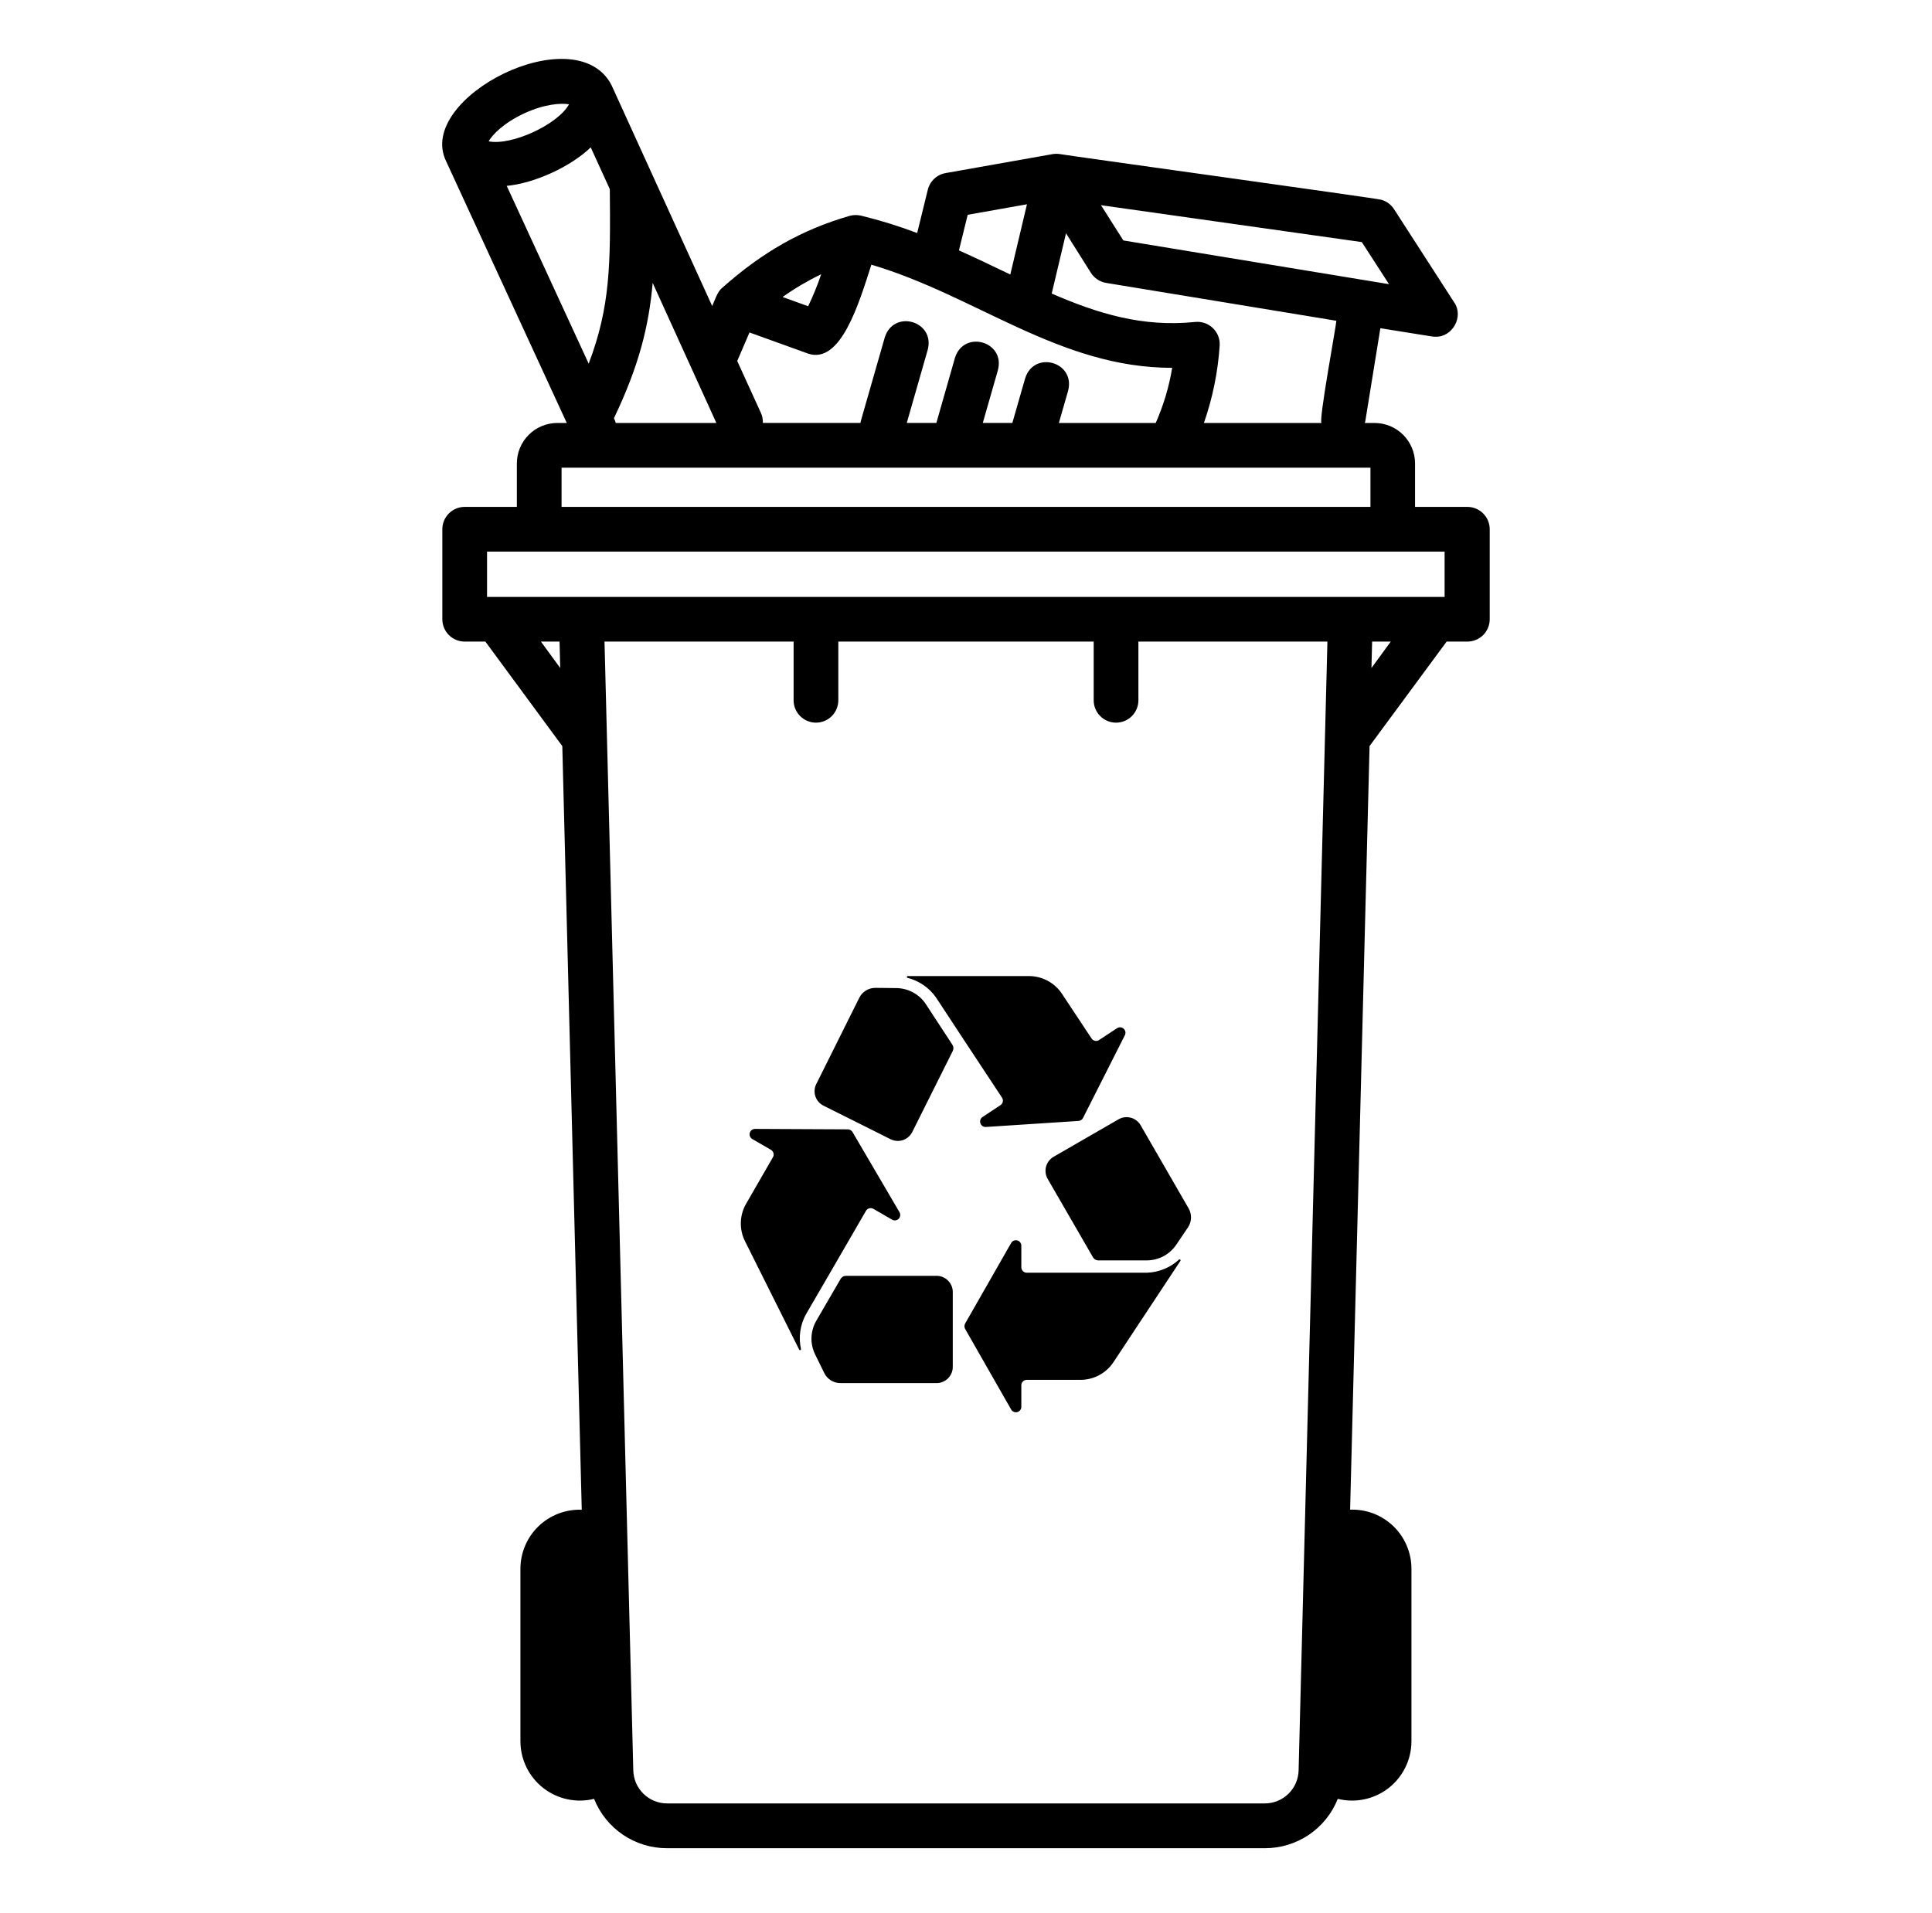 <svg width="105" height="104" viewBox="0 0 105 104" fill="none" xmlns="http://www.w3.org/2000/svg">
<path d="M50.902 69.355H45.975C45.917 69.355 45.86 69.37 45.81 69.399C45.759 69.428 45.717 69.47 45.688 69.52L44.362 71.801C44.203 72.076 44.114 72.386 44.103 72.704C44.092 73.022 44.159 73.337 44.299 73.623L44.795 74.635C44.875 74.8 44.999 74.939 45.154 75.037C45.309 75.134 45.489 75.186 45.672 75.186H50.902C51.135 75.186 51.358 75.093 51.523 74.928C51.688 74.764 51.781 74.54 51.781 74.308V70.233C51.781 70 51.688 69.777 51.523 69.612C51.358 69.448 51.135 69.355 50.902 69.355Z" fill="black"/>
<path d="M45.24 68.971L47.063 65.823C47.082 65.789 47.108 65.759 47.139 65.735C47.17 65.711 47.205 65.694 47.243 65.684C47.28 65.674 47.32 65.672 47.358 65.677C47.397 65.682 47.434 65.695 47.468 65.715L48.48 66.3C48.537 66.334 48.603 66.348 48.668 66.339C48.733 66.331 48.793 66.302 48.84 66.255C48.886 66.209 48.916 66.148 48.924 66.083C48.932 66.018 48.919 65.952 48.885 65.895L46.332 61.538C46.306 61.493 46.269 61.457 46.225 61.431C46.18 61.406 46.13 61.392 46.079 61.392L41.035 61.368C40.969 61.368 40.906 61.389 40.855 61.428C40.803 61.468 40.766 61.523 40.749 61.586C40.732 61.648 40.736 61.715 40.76 61.775C40.785 61.835 40.828 61.886 40.885 61.919L41.897 62.504C41.931 62.523 41.961 62.549 41.984 62.58C42.008 62.611 42.026 62.646 42.036 62.683C42.046 62.721 42.049 62.76 42.044 62.799C42.039 62.838 42.026 62.875 42.006 62.909L40.55 65.436C40.372 65.744 40.273 66.092 40.263 66.448C40.252 66.804 40.33 67.157 40.49 67.475L43.436 73.372C43.442 73.382 43.452 73.389 43.463 73.393C43.474 73.397 43.486 73.397 43.498 73.394C43.509 73.39 43.518 73.383 43.525 73.373C43.531 73.363 43.534 73.351 43.533 73.339C43.391 72.705 43.482 72.04 43.79 71.468L45.24 68.971ZM61.991 61.169C61.933 61.069 61.856 60.982 61.764 60.911C61.673 60.841 61.568 60.789 61.457 60.76C61.345 60.73 61.229 60.722 61.115 60.737C61 60.752 60.89 60.789 60.79 60.847L57.26 62.884C57.059 63.001 56.912 63.193 56.851 63.418C56.791 63.643 56.822 63.883 56.938 64.085L59.403 68.35C59.431 68.4 59.473 68.442 59.523 68.471C59.573 68.501 59.63 68.516 59.688 68.516H62.321C62.638 68.516 62.95 68.438 63.231 68.29C63.511 68.141 63.751 67.926 63.928 67.663L64.562 66.724C64.665 66.572 64.722 66.394 64.729 66.212C64.735 66.029 64.69 65.847 64.599 65.689L61.991 61.169Z" fill="black"/>
<path d="M64.075 68.473C63.596 68.913 62.976 69.166 62.327 69.186H59.437H55.803C55.764 69.186 55.725 69.179 55.69 69.164C55.654 69.15 55.621 69.128 55.594 69.101C55.566 69.073 55.544 69.041 55.529 69.005C55.515 68.969 55.507 68.931 55.507 68.892V67.714C55.507 67.649 55.485 67.586 55.445 67.535C55.406 67.484 55.35 67.447 55.288 67.43C55.225 67.413 55.159 67.417 55.099 67.442C55.039 67.466 54.989 67.51 54.956 67.566L52.453 71.948C52.428 71.993 52.416 72.043 52.416 72.095C52.416 72.146 52.428 72.197 52.453 72.242L54.954 76.622C54.986 76.678 55.036 76.723 55.096 76.748C55.157 76.774 55.224 76.778 55.287 76.762C55.35 76.745 55.406 76.708 55.446 76.656C55.485 76.605 55.507 76.541 55.507 76.476V75.303C55.507 75.225 55.538 75.151 55.593 75.096C55.648 75.041 55.723 75.01 55.8 75.01H58.721C59.076 75.01 59.427 74.922 59.74 74.753C60.054 74.585 60.32 74.341 60.517 74.044L64.151 68.544C64.159 68.534 64.162 68.521 64.161 68.508C64.16 68.495 64.154 68.483 64.144 68.474C64.135 68.466 64.123 68.461 64.11 68.46C64.097 68.46 64.084 68.465 64.075 68.473ZM50.315 54.582C50.14 54.318 49.903 54.1 49.624 53.949C49.346 53.797 49.034 53.717 48.717 53.713L47.585 53.701C47.402 53.699 47.222 53.748 47.065 53.843C46.909 53.938 46.782 54.076 46.7 54.24L44.364 58.926C44.312 59.029 44.28 59.141 44.272 59.257C44.263 59.372 44.278 59.488 44.314 59.598C44.351 59.707 44.409 59.809 44.485 59.896C44.56 59.983 44.653 60.055 44.757 60.106L48.401 61.929C48.61 62.033 48.851 62.05 49.072 61.976C49.293 61.903 49.476 61.744 49.58 61.536L51.781 57.13C51.807 57.077 51.819 57.019 51.816 56.961C51.813 56.903 51.794 56.846 51.763 56.797L50.315 54.582Z" fill="black"/>
<path d="M49.311 53.153C49.941 53.311 50.494 53.689 50.868 54.22L52.454 56.634L54.458 59.671C54.48 59.703 54.494 59.739 54.501 59.777C54.508 59.815 54.508 59.854 54.5 59.891C54.492 59.929 54.477 59.965 54.455 59.996C54.433 60.028 54.406 60.055 54.373 60.076L53.397 60.722C53.343 60.758 53.303 60.811 53.282 60.872C53.261 60.934 53.261 61.001 53.282 61.062C53.303 61.123 53.343 61.176 53.397 61.213C53.45 61.249 53.515 61.267 53.58 61.263L58.614 60.935C58.665 60.932 58.715 60.916 58.758 60.888C58.801 60.859 58.836 60.821 58.859 60.775L61.135 56.273C61.164 56.215 61.173 56.149 61.161 56.085C61.149 56.022 61.116 55.963 61.068 55.92C61.019 55.877 60.958 55.851 60.893 55.846C60.828 55.841 60.764 55.857 60.709 55.892L59.731 56.538C59.666 56.58 59.588 56.595 59.512 56.58C59.436 56.564 59.37 56.519 59.326 56.455L57.717 54.026C57.52 53.728 57.254 53.485 56.94 53.316C56.627 53.148 56.276 53.059 55.92 53.06H49.323C49.313 53.062 49.304 53.068 49.298 53.075C49.291 53.083 49.287 53.092 49.286 53.102C49.284 53.112 49.286 53.122 49.291 53.131C49.295 53.14 49.302 53.148 49.311 53.153Z" fill="black"/>
<path d="M79.74 27.555H76.905V25.192C76.904 24.61 76.673 24.051 76.261 23.639C75.849 23.226 75.291 22.994 74.708 22.993H74.177C74.177 22.965 74.194 22.936 74.2 22.904L75.02 17.842L77.812 18.289C77.879 18.3 77.947 18.305 78.015 18.305C78.942 18.336 79.57 17.2 79.027 16.43L75.761 11.368C75.601 11.121 75.356 10.94 75.072 10.86C74.827 10.779 57.83 8.43 57.599 8.375C57.474 8.357 57.347 8.357 57.222 8.375L51.397 9.408C51.162 9.448 50.944 9.557 50.77 9.721C50.597 9.884 50.475 10.095 50.421 10.327L49.846 12.668C48.848 12.29 47.828 11.974 46.792 11.722C46.587 11.675 46.373 11.68 46.17 11.736C43.591 12.482 41.446 13.693 39.243 15.653C38.986 15.855 38.838 16.351 38.706 16.637L33.225 4.607C31.269 0.905 22.59 5.307 24.238 8.748L30.803 22.993H30.287C29.704 22.994 29.145 23.226 28.734 23.639C28.322 24.051 28.09 24.61 28.09 25.192V27.555H25.255C24.933 27.555 24.623 27.683 24.396 27.911C24.168 28.139 24.04 28.448 24.04 28.77V33.663C24.04 33.985 24.168 34.294 24.396 34.522C24.623 34.749 24.933 34.877 25.255 34.877H26.379L30.56 40.559L31.617 82.071C31.185 82.055 30.755 82.126 30.351 82.28C29.947 82.434 29.578 82.668 29.267 82.968C28.956 83.267 28.709 83.627 28.54 84.025C28.371 84.422 28.284 84.85 28.284 85.282V94.668C28.286 95.157 28.399 95.638 28.615 96.077C28.831 96.516 29.143 96.899 29.528 97.2C29.914 97.5 30.362 97.709 30.84 97.81C31.318 97.912 31.813 97.904 32.287 97.787C32.603 98.581 33.151 99.262 33.859 99.741C34.567 100.219 35.403 100.473 36.258 100.47H68.734C69.589 100.473 70.425 100.219 71.134 99.741C71.842 99.262 72.39 98.581 72.705 97.787C73.18 97.904 73.674 97.913 74.153 97.811C74.631 97.71 75.08 97.501 75.465 97.201C75.851 96.9 76.163 96.516 76.378 96.078C76.594 95.639 76.707 95.157 76.709 94.668V85.278C76.709 84.846 76.622 84.418 76.453 84.021C76.284 83.623 76.037 83.263 75.725 82.963C75.414 82.663 75.046 82.43 74.642 82.275C74.238 82.121 73.807 82.05 73.376 82.067L74.433 40.556L78.622 34.877H79.748C80.07 34.877 80.379 34.749 80.607 34.522C80.835 34.294 80.963 33.985 80.963 33.663V28.77C80.963 28.61 80.931 28.451 80.87 28.303C80.808 28.155 80.718 28.021 80.604 27.908C80.491 27.795 80.356 27.706 80.207 27.645C80.059 27.585 79.9 27.554 79.74 27.555ZM71.824 22.993H65.43C65.906 21.628 66.195 20.204 66.288 18.761C66.296 18.587 66.265 18.413 66.2 18.252C66.134 18.09 66.034 17.945 65.907 17.825C65.78 17.706 65.629 17.615 65.464 17.559C65.298 17.503 65.123 17.484 64.95 17.502C62.103 17.793 59.685 17.056 57.158 15.958L57.935 12.682L59.286 14.826C59.377 14.972 59.499 15.097 59.642 15.192C59.785 15.287 59.947 15.351 60.116 15.379L72.628 17.437C72.63 17.645 71.644 22.953 71.824 22.993ZM61.052 13.071L59.837 11.155L74.011 13.16L75.49 15.448L61.052 13.071ZM52.592 11.676L55.813 11.105L54.908 14.922C53.983 14.48 53.067 14.039 52.116 13.611L52.592 11.676ZM44.627 14.916C44.428 15.507 44.192 16.085 43.921 16.647L42.532 16.145C43.194 15.675 43.895 15.262 44.627 14.909V14.916ZM40.733 18.073L43.927 19.225C45.699 19.806 46.681 16.489 47.357 14.389C53.045 16.068 57.577 19.998 63.706 19.996C63.535 21.029 63.234 22.035 62.811 22.993H57.547L58.053 21.231C58.448 19.672 56.206 19.032 55.716 20.561L55.019 22.991H53.412L54.236 20.116C54.641 18.558 52.389 17.917 51.901 19.447L50.889 22.991H49.281L50.423 19.004C50.818 17.447 48.578 16.805 48.088 18.334L46.796 22.841C46.783 22.891 46.772 22.941 46.764 22.991H41.46C41.468 22.803 41.432 22.616 41.353 22.444L40.067 19.624L40.733 18.073ZM27.539 10.104C29.074 9.957 31.016 9.059 32.105 8.011L33.142 10.283C33.18 14.351 33.176 16.655 31.994 19.769L27.539 10.104ZM33.466 22.993C33.441 22.904 33.408 22.817 33.367 22.734C34.723 19.899 35.266 17.728 35.471 15.379L38.933 22.993H33.466ZM28.495 6.16C29.616 5.643 30.52 5.597 30.925 5.67C30.317 6.775 27.79 7.934 26.557 7.682C26.751 7.332 27.371 6.682 28.495 6.16ZM30.52 25.423H74.481V27.555H30.52V25.423ZM26.47 29.985H78.511V32.448H26.47V29.985ZM29.398 34.877H30.41L30.447 36.313L29.398 34.877ZM70.577 96.233C70.567 96.716 70.368 97.176 70.022 97.513C69.676 97.85 69.211 98.038 68.728 98.035H36.266C35.783 98.038 35.319 97.85 34.973 97.513C34.627 97.176 34.428 96.716 34.418 96.233L32.854 34.877H43.131V38.069C43.131 38.391 43.259 38.7 43.487 38.928C43.715 39.156 44.024 39.284 44.346 39.284C44.668 39.284 44.977 39.156 45.205 38.928C45.433 38.7 45.561 38.391 45.561 38.069V34.877H59.44V38.069C59.44 38.391 59.568 38.7 59.796 38.928C60.024 39.156 60.333 39.284 60.655 39.284C60.977 39.284 61.286 39.156 61.514 38.928C61.742 38.7 61.87 38.391 61.87 38.069V34.877H72.142L70.577 96.233ZM74.536 36.313L74.572 34.877H75.585L74.536 36.313Z" fill="black"/>
</svg>
